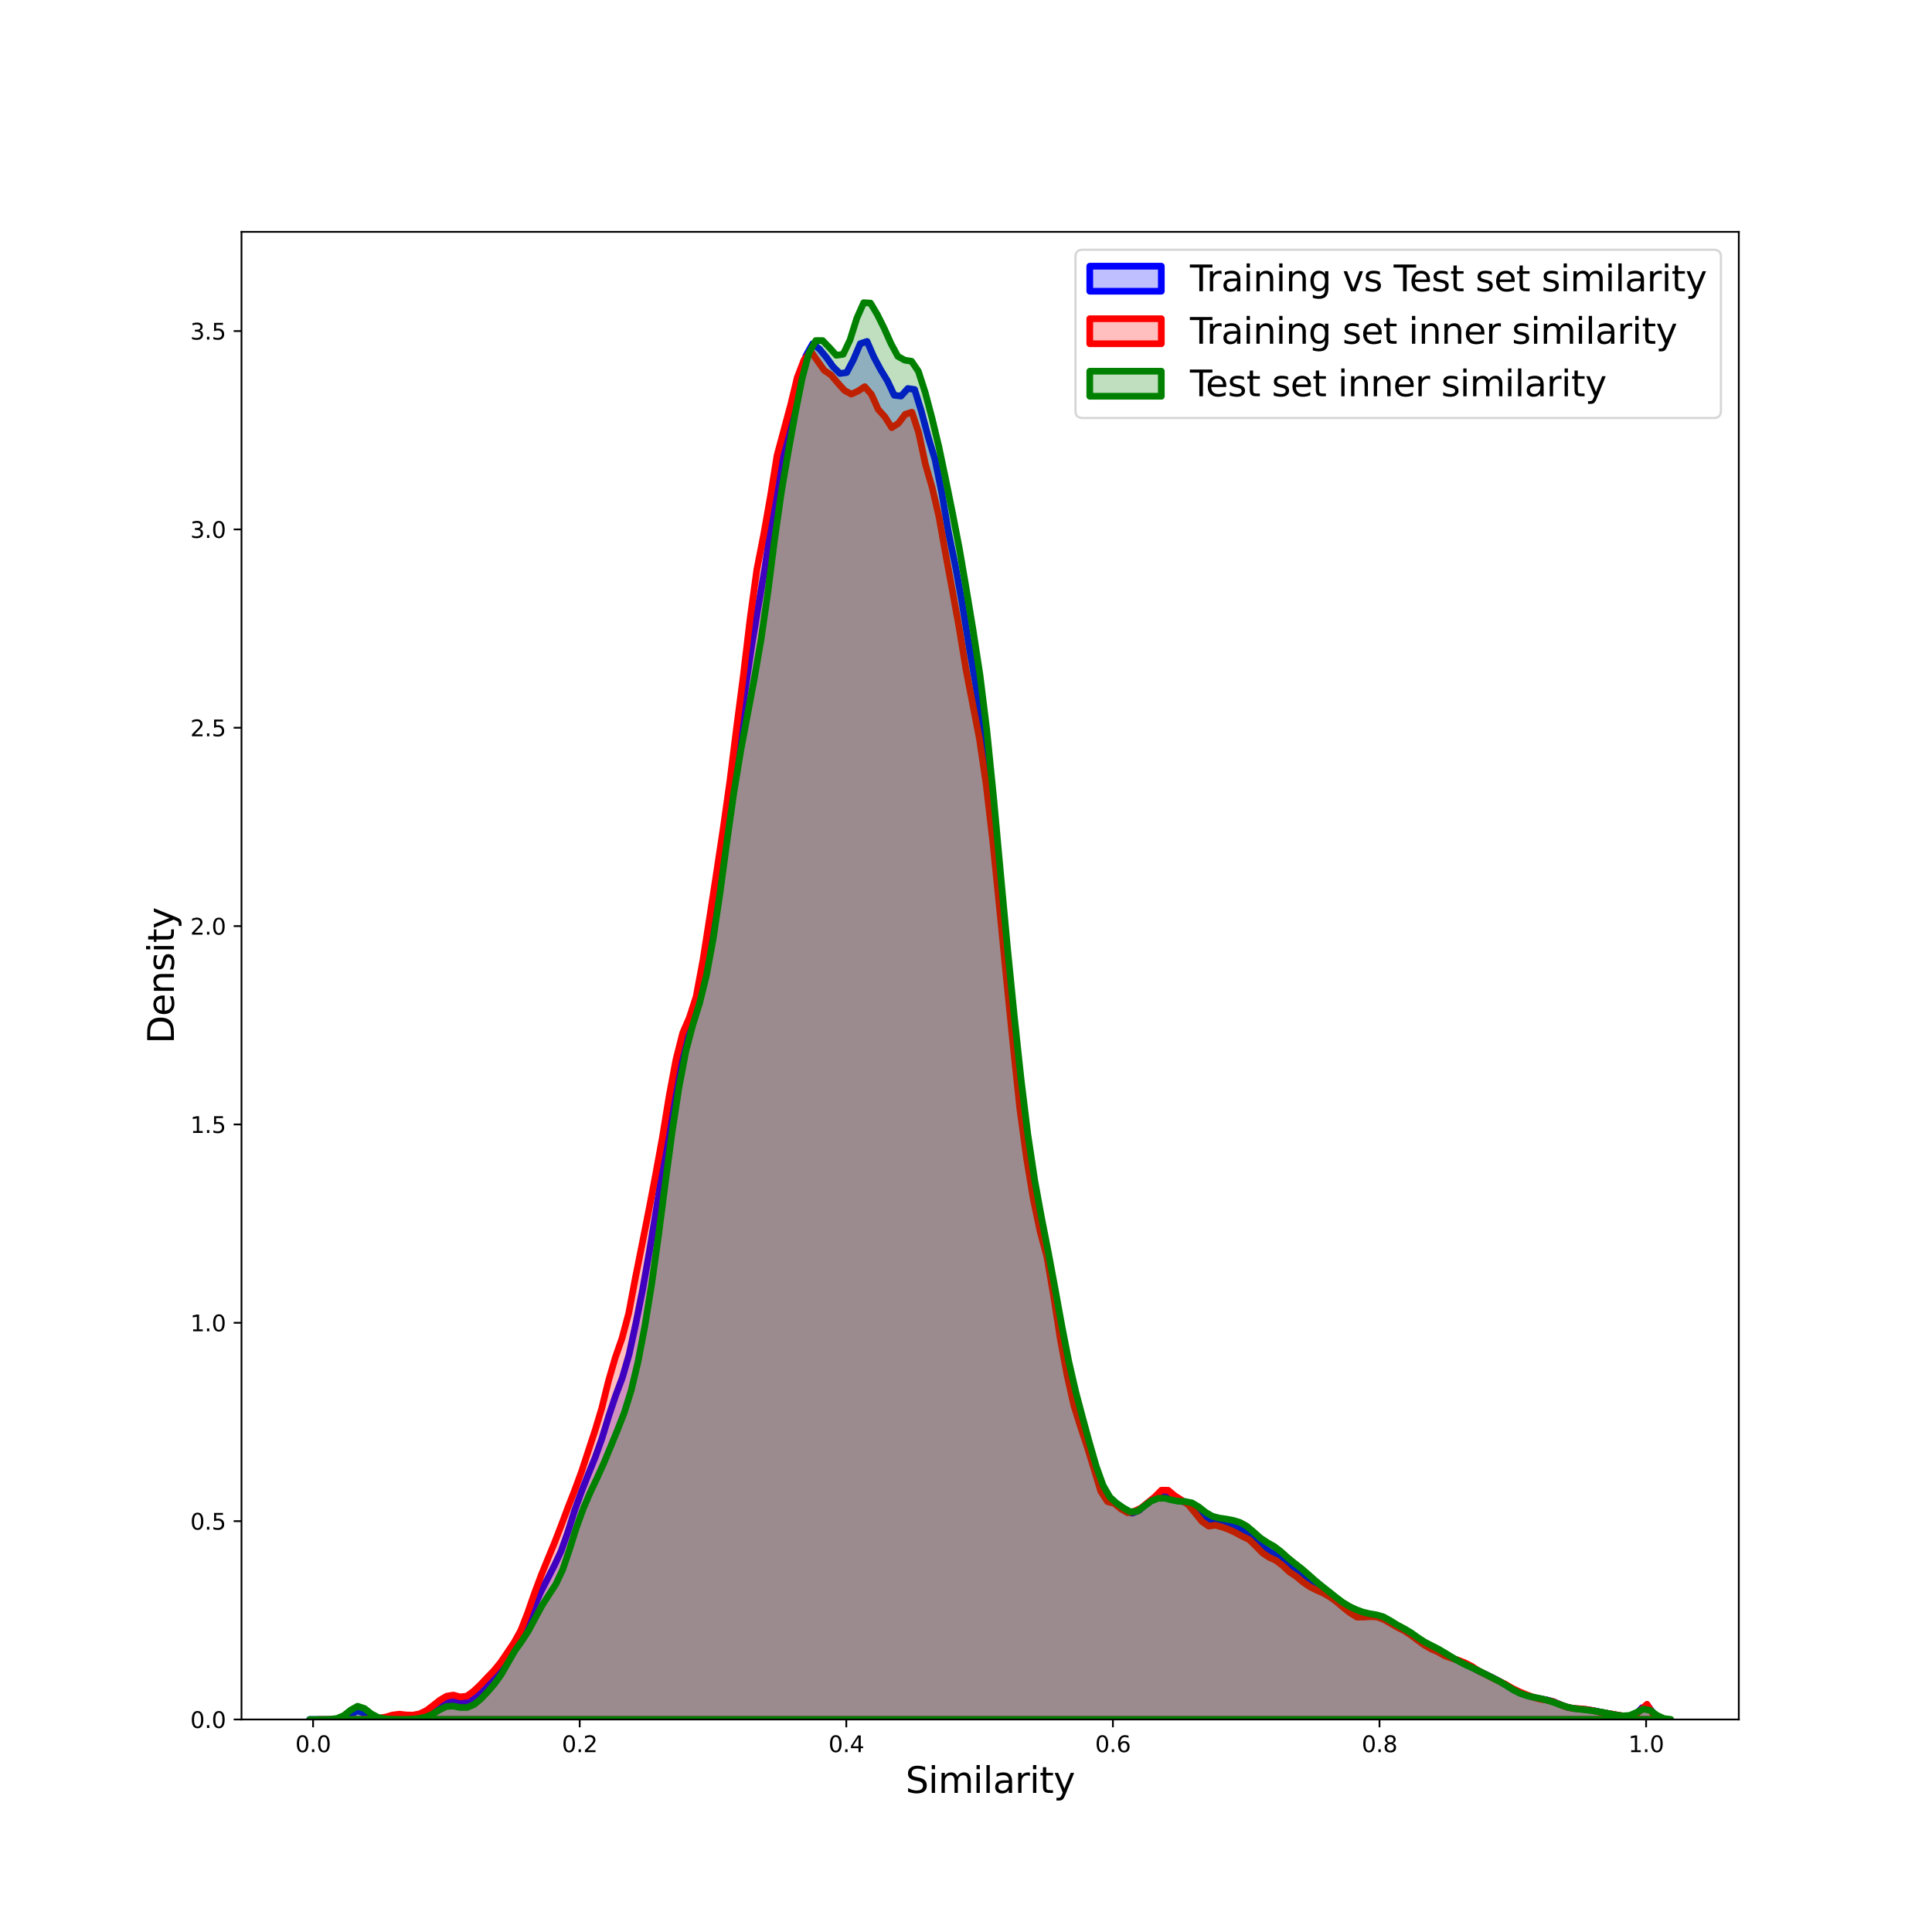 <?xml version="1.0" encoding="utf-8" standalone="no"?>
<!DOCTYPE svg PUBLIC "-//W3C//DTD SVG 1.1//EN"
  "http://www.w3.org/Graphics/SVG/1.1/DTD/svg11.dtd">
<svg xmlns:xlink="http://www.w3.org/1999/xlink" width="864pt" height="864pt" viewBox="0 0 864 864" xmlns="http://www.w3.org/2000/svg" version="1.1">
 <defs>
  <style type="text/css">*{stroke-linejoin: round; stroke-linecap: butt}</style>
 </defs>
 <g id="figure_1">
  <g id="patch_1">
   <path d="M 0 864 
L 864 864 
L 864 0 
L 0 0 
z
" style="fill: #ffffff"/>
  </g>
  <g id="axes_1">
   <g id="patch_2">
    <path d="M 108 768.96 
L 777.6 768.96 
L 777.6 103.68 
L 108 103.68 
z
" style="fill: #ffffff"/>
   </g>
   <g id="PolyCollection_1">
    <defs>
     <path id="m139d73809f" d="M 138.436 -95.04 
L 138.436 -95.04 
L 141.477 -95.04 
L 144.517 -95.04 
L 147.558 -95.04 
L 150.598 -95.04 
L 153.638 -95.04 
L 156.679 -95.04 
L 159.719 -95.04 
L 162.76 -95.04 
L 165.8 -95.04 
L 168.84 -95.04 
L 171.881 -95.04 
L 174.921 -95.04 
L 177.962 -95.04 
L 181.002 -95.04 
L 184.042 -95.04 
L 187.083 -95.04 
L 190.123 -95.04 
L 193.164 -95.04 
L 196.204 -95.04 
L 199.244 -95.04 
L 202.285 -95.04 
L 205.325 -95.04 
L 208.366 -95.04 
L 211.406 -95.04 
L 214.446 -95.04 
L 217.487 -95.04 
L 220.527 -95.04 
L 223.568 -95.04 
L 226.608 -95.04 
L 229.648 -95.04 
L 232.689 -95.04 
L 235.729 -95.04 
L 238.77 -95.04 
L 241.81 -95.04 
L 244.851 -95.04 
L 247.891 -95.04 
L 250.931 -95.04 
L 253.972 -95.04 
L 257.012 -95.04 
L 260.053 -95.04 
L 263.093 -95.04 
L 266.133 -95.04 
L 269.174 -95.04 
L 272.214 -95.04 
L 275.255 -95.04 
L 278.295 -95.04 
L 281.335 -95.04 
L 284.376 -95.04 
L 287.416 -95.04 
L 290.457 -95.04 
L 293.497 -95.04 
L 296.537 -95.04 
L 299.578 -95.04 
L 302.618 -95.04 
L 305.659 -95.04 
L 308.699 -95.04 
L 311.739 -95.04 
L 314.78 -95.04 
L 317.82 -95.04 
L 320.861 -95.04 
L 323.901 -95.04 
L 326.941 -95.04 
L 329.982 -95.04 
L 333.022 -95.04 
L 336.063 -95.04 
L 339.103 -95.04 
L 342.143 -95.04 
L 345.184 -95.04 
L 348.224 -95.04 
L 351.265 -95.04 
L 354.305 -95.04 
L 357.345 -95.04 
L 360.386 -95.04 
L 363.426 -95.04 
L 366.467 -95.04 
L 369.507 -95.04 
L 372.547 -95.04 
L 375.588 -95.04 
L 378.628 -95.04 
L 381.669 -95.04 
L 384.709 -95.04 
L 387.75 -95.04 
L 390.79 -95.04 
L 393.83 -95.04 
L 396.871 -95.04 
L 399.911 -95.04 
L 402.952 -95.04 
L 405.992 -95.04 
L 409.032 -95.04 
L 412.073 -95.04 
L 415.113 -95.04 
L 418.154 -95.04 
L 421.194 -95.04 
L 424.234 -95.04 
L 427.275 -95.04 
L 430.315 -95.04 
L 433.356 -95.04 
L 436.396 -95.04 
L 439.436 -95.04 
L 442.477 -95.04 
L 445.517 -95.04 
L 448.558 -95.04 
L 451.598 -95.04 
L 454.638 -95.04 
L 457.679 -95.04 
L 460.719 -95.04 
L 463.76 -95.04 
L 466.8 -95.04 
L 469.84 -95.04 
L 472.881 -95.04 
L 475.921 -95.04 
L 478.962 -95.04 
L 482.002 -95.04 
L 485.042 -95.04 
L 488.083 -95.04 
L 491.123 -95.04 
L 494.164 -95.04 
L 497.204 -95.04 
L 500.244 -95.04 
L 503.285 -95.04 
L 506.325 -95.04 
L 509.366 -95.04 
L 512.406 -95.04 
L 515.447 -95.04 
L 518.487 -95.04 
L 521.527 -95.04 
L 524.568 -95.04 
L 527.608 -95.04 
L 530.649 -95.04 
L 533.689 -95.04 
L 536.729 -95.04 
L 539.77 -95.04 
L 542.81 -95.04 
L 545.851 -95.04 
L 548.891 -95.04 
L 551.931 -95.04 
L 554.972 -95.04 
L 558.012 -95.04 
L 561.053 -95.04 
L 564.093 -95.04 
L 567.133 -95.04 
L 570.174 -95.04 
L 573.214 -95.04 
L 576.255 -95.04 
L 579.295 -95.04 
L 582.335 -95.04 
L 585.376 -95.04 
L 588.416 -95.04 
L 591.457 -95.04 
L 594.497 -95.04 
L 597.537 -95.04 
L 600.578 -95.04 
L 603.618 -95.04 
L 606.659 -95.04 
L 609.699 -95.04 
L 612.739 -95.04 
L 615.78 -95.04 
L 618.82 -95.04 
L 621.861 -95.04 
L 624.901 -95.04 
L 627.941 -95.04 
L 630.982 -95.04 
L 634.022 -95.04 
L 637.063 -95.04 
L 640.103 -95.04 
L 643.143 -95.04 
L 646.184 -95.04 
L 649.224 -95.04 
L 652.265 -95.04 
L 655.305 -95.04 
L 658.346 -95.04 
L 661.386 -95.04 
L 664.426 -95.04 
L 667.467 -95.04 
L 670.507 -95.04 
L 673.548 -95.04 
L 676.588 -95.04 
L 679.628 -95.04 
L 682.669 -95.04 
L 685.709 -95.04 
L 688.75 -95.04 
L 691.79 -95.04 
L 694.83 -95.04 
L 697.871 -95.04 
L 700.911 -95.04 
L 703.952 -95.04 
L 706.992 -95.04 
L 710.032 -95.04 
L 713.073 -95.04 
L 716.113 -95.04 
L 719.154 -95.04 
L 722.194 -95.04 
L 725.234 -95.04 
L 728.275 -95.04 
L 731.315 -95.04 
L 734.356 -95.04 
L 737.396 -95.04 
L 740.436 -95.04 
L 743.477 -95.04 
L 743.477 -95.107 
L 743.477 -95.107 
L 740.436 -96.348 
L 737.396 -100.502 
L 734.356 -100.31 
L 731.315 -97.018 
L 728.275 -96.389 
L 725.234 -96.653 
L 722.194 -97.167 
L 719.154 -97.708 
L 716.113 -98.28 
L 713.073 -98.922 
L 710.032 -99.413 
L 706.992 -99.721 
L 703.952 -99.906 
L 700.911 -100.492 
L 697.871 -101.641 
L 694.83 -102.969 
L 691.79 -103.783 
L 688.75 -104.314 
L 685.709 -104.951 
L 682.669 -105.802 
L 679.628 -106.942 
L 676.588 -108.416 
L 673.548 -110.397 
L 670.507 -112.143 
L 667.467 -113.744 
L 664.426 -115.233 
L 661.386 -116.639 
L 658.346 -118.275 
L 655.305 -119.717 
L 652.265 -121.296 
L 649.224 -122.616 
L 646.184 -123.852 
L 643.143 -125.51 
L 640.103 -127.119 
L 637.063 -128.644 
L 634.022 -130.675 
L 630.982 -133.003 
L 627.941 -134.991 
L 624.901 -136.517 
L 621.861 -138.48 
L 618.82 -140.592 
L 615.78 -141.51 
L 612.739 -141.524 
L 609.699 -141.472 
L 606.659 -142.189 
L 603.618 -143.999 
L 600.578 -146.182 
L 597.537 -148.675 
L 594.497 -151.186 
L 591.457 -153.35 
L 588.416 -155.267 
L 585.376 -157.402 
L 582.335 -159.756 
L 579.295 -161.806 
L 576.255 -163.695 
L 573.214 -166.578 
L 570.174 -168.814 
L 567.133 -170.49 
L 564.093 -172.542 
L 561.053 -175.582 
L 558.012 -178.426 
L 554.972 -180.053 
L 551.931 -181.166 
L 548.891 -182.232 
L 545.851 -183.371 
L 542.81 -183.788 
L 539.77 -184.257 
L 536.729 -186.852 
L 533.689 -189.961 
L 530.649 -191.944 
L 527.608 -192.817 
L 524.568 -194.149 
L 521.527 -196.138 
L 518.487 -195.468 
L 515.447 -193.364 
L 512.406 -191.147 
L 509.366 -188.485 
L 506.325 -187.286 
L 503.285 -188.466 
L 500.244 -191.022 
L 497.204 -192.714 
L 494.164 -195.277 
L 491.123 -202.874 
L 488.083 -213.193 
L 485.042 -223.299 
L 482.002 -233.58 
L 478.962 -245.077 
L 475.921 -260.634 
L 472.881 -278.066 
L 469.84 -296.556 
L 466.8 -311.006 
L 463.76 -323.906 
L 460.719 -341.414 
L 457.679 -362.952 
L 454.638 -390.982 
L 451.598 -421.013 
L 448.558 -451.794 
L 445.517 -484.241 
L 442.477 -513.923 
L 439.436 -538.627 
L 436.396 -557.592 
L 433.356 -575.028 
L 430.315 -594.009 
L 427.275 -610.862 
L 424.234 -625.631 
L 421.194 -643.464 
L 418.154 -658.427 
L 415.113 -668.528 
L 412.073 -679.971 
L 409.032 -689.808 
L 405.992 -690.264 
L 402.952 -686.877 
L 399.911 -687.236 
L 396.871 -693.656 
L 393.83 -698.671 
L 390.79 -704.344 
L 387.75 -711.32 
L 384.709 -710.299 
L 381.669 -703.157 
L 378.628 -697.394 
L 375.588 -696.978 
L 372.547 -700.012 
L 369.507 -704.278 
L 366.467 -707.936 
L 363.426 -710.275 
L 360.386 -704.808 
L 357.345 -693.441 
L 354.305 -679.971 
L 351.265 -665.081 
L 348.224 -651.267 
L 345.184 -631.487 
L 342.143 -610.466 
L 339.103 -592.857 
L 336.063 -574.543 
L 333.022 -553.894 
L 329.982 -533.117 
L 326.941 -510.667 
L 323.901 -487.737 
L 320.861 -465.378 
L 317.82 -445.734 
L 314.78 -428.845 
L 311.739 -415.161 
L 308.699 -406.12 
L 305.659 -395.054 
L 302.618 -380.564 
L 299.578 -363.519 
L 296.537 -342.968 
L 293.497 -323.046 
L 290.457 -304.596 
L 287.416 -287.402 
L 284.376 -272.292 
L 281.335 -258.321 
L 278.295 -247.831 
L 275.255 -239.742 
L 272.214 -230.643 
L 269.174 -220.684 
L 266.133 -212.172 
L 263.093 -204.701 
L 260.053 -197.001 
L 257.012 -188.629 
L 253.972 -178.933 
L 250.931 -170.371 
L 247.891 -163.858 
L 244.851 -157.915 
L 241.81 -152.042 
L 238.77 -145.21 
L 235.729 -137.629 
L 232.689 -131.857 
L 229.648 -127.081 
L 226.608 -121.615 
L 223.568 -116.574 
L 220.527 -112.993 
L 217.487 -109.969 
L 214.446 -106.76 
L 211.406 -104.213 
L 208.366 -102.626 
L 205.325 -102.717 
L 202.285 -103.74 
L 199.244 -103.377 
L 196.204 -101.24 
L 193.164 -98.891 
L 190.123 -97.245 
L 187.083 -96.382 
L 184.042 -96.066 
L 181.002 -96.119 
L 177.962 -96.258 
L 174.921 -95.994 
L 171.881 -95.609 
L 168.84 -95.583 
L 165.8 -96.215 
L 162.76 -97.982 
L 159.719 -98.901 
L 156.679 -97.078 
L 153.638 -95.5 
L 150.598 -95.107 
L 147.558 -95.049 
L 144.517 -95.042 
L 141.477 -95.04 
L 138.436 -95.04 
z
" style="stroke: #0000ff; stroke-width: 3"/>
    </defs>
    <g clip-path="url(#pdd73a0f7a0)">
     <use xlink:href="#m139d73809f" x="0" y="864" style="fill: #0000ff; fill-opacity: 0.25; stroke: #0000ff; stroke-width: 3"/>
    </g>
   </g>
   <g id="PolyCollection_2">
    <defs>
     <path id="mad4d69ac17" d="M 142.432 -95.04 
L 142.432 -95.04 
L 145.448 -95.04 
L 148.464 -95.04 
L 151.48 -95.04 
L 154.496 -95.04 
L 157.511 -95.04 
L 160.527 -95.04 
L 163.543 -95.04 
L 166.559 -95.04 
L 169.575 -95.04 
L 172.591 -95.04 
L 175.606 -95.04 
L 178.622 -95.04 
L 181.638 -95.04 
L 184.654 -95.04 
L 187.67 -95.04 
L 190.686 -95.04 
L 193.701 -95.04 
L 196.717 -95.04 
L 199.733 -95.04 
L 202.749 -95.04 
L 205.765 -95.04 
L 208.781 -95.04 
L 211.796 -95.04 
L 214.812 -95.04 
L 217.828 -95.04 
L 220.844 -95.04 
L 223.86 -95.04 
L 226.876 -95.04 
L 229.891 -95.04 
L 232.907 -95.04 
L 235.923 -95.04 
L 238.939 -95.04 
L 241.955 -95.04 
L 244.971 -95.04 
L 247.987 -95.04 
L 251.002 -95.04 
L 254.018 -95.04 
L 257.034 -95.04 
L 260.05 -95.04 
L 263.066 -95.04 
L 266.082 -95.04 
L 269.097 -95.04 
L 272.113 -95.04 
L 275.129 -95.04 
L 278.145 -95.04 
L 281.161 -95.04 
L 284.177 -95.04 
L 287.192 -95.04 
L 290.208 -95.04 
L 293.224 -95.04 
L 296.24 -95.04 
L 299.256 -95.04 
L 302.272 -95.04 
L 305.287 -95.04 
L 308.303 -95.04 
L 311.319 -95.04 
L 314.335 -95.04 
L 317.351 -95.04 
L 320.367 -95.04 
L 323.382 -95.04 
L 326.398 -95.04 
L 329.414 -95.04 
L 332.43 -95.04 
L 335.446 -95.04 
L 338.462 -95.04 
L 341.478 -95.04 
L 344.493 -95.04 
L 347.509 -95.04 
L 350.525 -95.04 
L 353.541 -95.04 
L 356.557 -95.04 
L 359.573 -95.04 
L 362.588 -95.04 
L 365.604 -95.04 
L 368.62 -95.04 
L 371.636 -95.04 
L 374.652 -95.04 
L 377.668 -95.04 
L 380.683 -95.04 
L 383.699 -95.04 
L 386.715 -95.04 
L 389.731 -95.04 
L 392.747 -95.04 
L 395.763 -95.04 
L 398.778 -95.04 
L 401.794 -95.04 
L 404.81 -95.04 
L 407.826 -95.04 
L 410.842 -95.04 
L 413.858 -95.04 
L 416.873 -95.04 
L 419.889 -95.04 
L 422.905 -95.04 
L 425.921 -95.04 
L 428.937 -95.04 
L 431.953 -95.04 
L 434.968 -95.04 
L 437.984 -95.04 
L 441 -95.04 
L 444.016 -95.04 
L 447.032 -95.04 
L 450.048 -95.04 
L 453.064 -95.04 
L 456.079 -95.04 
L 459.095 -95.04 
L 462.111 -95.04 
L 465.127 -95.04 
L 468.143 -95.04 
L 471.159 -95.04 
L 474.174 -95.04 
L 477.19 -95.04 
L 480.206 -95.04 
L 483.222 -95.04 
L 486.238 -95.04 
L 489.254 -95.04 
L 492.269 -95.04 
L 495.285 -95.04 
L 498.301 -95.04 
L 501.317 -95.04 
L 504.333 -95.04 
L 507.349 -95.04 
L 510.364 -95.04 
L 513.38 -95.04 
L 516.396 -95.04 
L 519.412 -95.04 
L 522.428 -95.04 
L 525.444 -95.04 
L 528.459 -95.04 
L 531.475 -95.04 
L 534.491 -95.04 
L 537.507 -95.04 
L 540.523 -95.04 
L 543.539 -95.04 
L 546.555 -95.04 
L 549.57 -95.04 
L 552.586 -95.04 
L 555.602 -95.04 
L 558.618 -95.04 
L 561.634 -95.04 
L 564.65 -95.04 
L 567.665 -95.04 
L 570.681 -95.04 
L 573.697 -95.04 
L 576.713 -95.04 
L 579.729 -95.04 
L 582.745 -95.04 
L 585.76 -95.04 
L 588.776 -95.04 
L 591.792 -95.04 
L 594.808 -95.04 
L 597.824 -95.04 
L 600.84 -95.04 
L 603.855 -95.04 
L 606.871 -95.04 
L 609.887 -95.04 
L 612.903 -95.04 
L 615.919 -95.04 
L 618.935 -95.04 
L 621.95 -95.04 
L 624.966 -95.04 
L 627.982 -95.04 
L 630.998 -95.04 
L 634.014 -95.04 
L 637.03 -95.04 
L 640.046 -95.04 
L 643.061 -95.04 
L 646.077 -95.04 
L 649.093 -95.04 
L 652.109 -95.04 
L 655.125 -95.04 
L 658.141 -95.04 
L 661.156 -95.04 
L 664.172 -95.04 
L 667.188 -95.04 
L 670.204 -95.04 
L 673.22 -95.04 
L 676.236 -95.04 
L 679.251 -95.04 
L 682.267 -95.04 
L 685.283 -95.04 
L 688.299 -95.04 
L 691.315 -95.04 
L 694.331 -95.04 
L 697.346 -95.04 
L 700.362 -95.04 
L 703.378 -95.04 
L 706.394 -95.04 
L 709.41 -95.04 
L 712.426 -95.04 
L 715.441 -95.04 
L 718.457 -95.04 
L 721.473 -95.04 
L 724.489 -95.04 
L 727.505 -95.04 
L 730.521 -95.04 
L 733.537 -95.04 
L 736.552 -95.04 
L 739.568 -95.04 
L 742.584 -95.04 
L 742.584 -95.114 
L 742.584 -95.114 
L 739.568 -96.929 
L 736.552 -101.836 
L 733.537 -99.101 
L 730.521 -96.446 
L 727.505 -96.406 
L 724.489 -96.829 
L 721.473 -97.371 
L 718.457 -97.844 
L 715.441 -98.312 
L 712.426 -99.028 
L 709.41 -99.551 
L 706.394 -99.847 
L 703.378 -100.021 
L 700.362 -100.68 
L 697.346 -101.828 
L 694.331 -103.102 
L 691.315 -103.729 
L 688.299 -104.198 
L 685.283 -105.157 
L 682.267 -106.279 
L 679.251 -107.55 
L 676.236 -109.016 
L 673.22 -110.802 
L 670.204 -112.255 
L 667.188 -113.72 
L 664.172 -115.274 
L 661.156 -116.823 
L 658.141 -118.842 
L 655.125 -120.387 
L 652.109 -121.557 
L 649.093 -122.468 
L 646.077 -123.495 
L 643.061 -125.254 
L 640.046 -126.563 
L 637.03 -128.27 
L 634.014 -130.479 
L 630.998 -132.768 
L 627.982 -134.733 
L 624.966 -136.23 
L 621.95 -137.98 
L 618.935 -139.698 
L 615.919 -140.861 
L 612.903 -141.025 
L 609.887 -140.826 
L 606.871 -140.804 
L 603.855 -142.669 
L 600.84 -145.031 
L 597.824 -147.594 
L 594.808 -149.817 
L 591.792 -151.542 
L 588.776 -152.868 
L 585.76 -154.376 
L 582.745 -156.455 
L 579.729 -158.988 
L 576.713 -160.975 
L 573.697 -163.79 
L 570.681 -166.117 
L 567.665 -167.482 
L 564.65 -169.49 
L 561.634 -172.552 
L 558.618 -175.492 
L 555.602 -176.917 
L 552.586 -178.582 
L 549.57 -179.999 
L 546.555 -181.086 
L 543.539 -181.906 
L 540.523 -181.503 
L 537.507 -183.622 
L 534.491 -187.355 
L 531.475 -191.026 
L 528.459 -193.122 
L 525.444 -195.012 
L 522.428 -197.545 
L 519.412 -197.58 
L 516.396 -194.545 
L 513.38 -192.087 
L 510.364 -189.646 
L 507.349 -188.186 
L 504.333 -187.482 
L 501.317 -189.176 
L 498.301 -191.687 
L 495.285 -192.454 
L 492.269 -197.1 
L 489.254 -207.016 
L 486.238 -216.845 
L 483.222 -225.939 
L 480.206 -235.528 
L 477.19 -249.033 
L 474.174 -265.154 
L 471.159 -284.542 
L 468.143 -302.054 
L 465.127 -313.302 
L 462.111 -327.694 
L 459.095 -345.898 
L 456.079 -368.117 
L 453.064 -396.562 
L 450.048 -426.643 
L 447.032 -457.471 
L 444.016 -487.249 
L 441 -513.27 
L 437.984 -533.726 
L 434.968 -549.227 
L 431.953 -564.801 
L 428.937 -583.249 
L 425.921 -599.859 
L 422.905 -616.18 
L 419.889 -632.959 
L 416.873 -645.985 
L 413.858 -656.342 
L 410.842 -670.435 
L 407.826 -679.647 
L 404.81 -678.732 
L 401.794 -674.715 
L 398.778 -672.75 
L 395.763 -677.567 
L 392.747 -680.904 
L 389.731 -687.585 
L 386.715 -691.089 
L 383.699 -689.098 
L 380.683 -687.754 
L 377.668 -689.399 
L 374.652 -692.751 
L 371.636 -696.336 
L 368.62 -698.34 
L 365.604 -702.609 
L 362.588 -706.882 
L 359.573 -703.099 
L 356.557 -695.243 
L 353.541 -682.802 
L 350.525 -671.588 
L 347.509 -660.383 
L 344.493 -641.744 
L 341.478 -624.686 
L 338.462 -609.267 
L 335.446 -587.252 
L 332.43 -561.9 
L 329.414 -538.671 
L 326.398 -514.581 
L 323.382 -493.226 
L 320.367 -473.271 
L 317.351 -453.634 
L 314.335 -434.417 
L 311.319 -418.324 
L 308.303 -408.974 
L 305.287 -402.005 
L 302.272 -390.037 
L 299.256 -373.885 
L 296.24 -355.401 
L 293.224 -338.866 
L 290.208 -323.034 
L 287.192 -307.759 
L 284.177 -292.653 
L 281.161 -276.693 
L 278.145 -265.439 
L 275.129 -256.798 
L 272.113 -246.393 
L 269.097 -234.194 
L 266.082 -224.195 
L 263.066 -215.022 
L 260.05 -205.828 
L 257.034 -197.645 
L 254.018 -189.915 
L 251.002 -181.876 
L 247.987 -174.089 
L 244.971 -166.772 
L 241.955 -159.366 
L 238.939 -151.272 
L 235.923 -142.588 
L 232.907 -134.891 
L 229.891 -129.436 
L 226.876 -124.968 
L 223.86 -120.519 
L 220.844 -116.849 
L 217.828 -113.739 
L 214.812 -110.539 
L 211.796 -107.689 
L 208.781 -105.47 
L 205.765 -105.144 
L 202.749 -105.953 
L 199.733 -105.461 
L 196.717 -103.674 
L 193.701 -101.286 
L 190.686 -99.011 
L 187.67 -97.574 
L 184.654 -96.991 
L 181.638 -97.065 
L 178.622 -97.412 
L 175.606 -97.045 
L 172.591 -96.142 
L 169.575 -95.673 
L 166.559 -95.347 
L 163.543 -95.189 
L 160.527 -95.124 
L 157.511 -95.07 
L 154.496 -95.046 
L 151.48 -95.041 
L 148.464 -95.04 
L 145.448 -95.04 
L 142.432 -95.04 
z
" style="stroke: #ff0000; stroke-width: 3"/>
    </defs>
    <g clip-path="url(#pdd73a0f7a0)">
     <use xlink:href="#mad4d69ac17" x="0" y="864" style="fill: #ff0000; fill-opacity: 0.25; stroke: #ff0000; stroke-width: 3"/>
    </g>
   </g>
   <g id="PolyCollection_3">
    <defs>
     <path id="ma97cc2bc7e" d="M 138.499 -95.04 
L 138.499 -95.04 
L 141.558 -95.04 
L 144.616 -95.04 
L 147.675 -95.04 
L 150.734 -95.04 
L 153.792 -95.04 
L 156.851 -95.04 
L 159.91 -95.04 
L 162.968 -95.04 
L 166.027 -95.04 
L 169.085 -95.04 
L 172.144 -95.04 
L 175.203 -95.04 
L 178.261 -95.04 
L 181.32 -95.04 
L 184.378 -95.04 
L 187.437 -95.04 
L 190.496 -95.04 
L 193.554 -95.04 
L 196.613 -95.04 
L 199.672 -95.04 
L 202.73 -95.04 
L 205.789 -95.04 
L 208.847 -95.04 
L 211.906 -95.04 
L 214.965 -95.04 
L 218.023 -95.04 
L 221.082 -95.04 
L 224.14 -95.04 
L 227.199 -95.04 
L 230.258 -95.04 
L 233.316 -95.04 
L 236.375 -95.04 
L 239.434 -95.04 
L 242.492 -95.04 
L 245.551 -95.04 
L 248.609 -95.04 
L 251.668 -95.04 
L 254.727 -95.04 
L 257.785 -95.04 
L 260.844 -95.04 
L 263.902 -95.04 
L 266.961 -95.04 
L 270.02 -95.04 
L 273.078 -95.04 
L 276.137 -95.04 
L 279.196 -95.04 
L 282.254 -95.04 
L 285.313 -95.04 
L 288.371 -95.04 
L 291.43 -95.04 
L 294.489 -95.04 
L 297.547 -95.04 
L 300.606 -95.04 
L 303.664 -95.04 
L 306.723 -95.04 
L 309.782 -95.04 
L 312.84 -95.04 
L 315.899 -95.04 
L 318.958 -95.04 
L 322.016 -95.04 
L 325.075 -95.04 
L 328.133 -95.04 
L 331.192 -95.04 
L 334.251 -95.04 
L 337.309 -95.04 
L 340.368 -95.04 
L 343.426 -95.04 
L 346.485 -95.04 
L 349.544 -95.04 
L 352.602 -95.04 
L 355.661 -95.04 
L 358.72 -95.04 
L 361.778 -95.04 
L 364.837 -95.04 
L 367.895 -95.04 
L 370.954 -95.04 
L 374.013 -95.04 
L 377.071 -95.04 
L 380.13 -95.04 
L 383.188 -95.04 
L 386.247 -95.04 
L 389.306 -95.04 
L 392.364 -95.04 
L 395.423 -95.04 
L 398.482 -95.04 
L 401.54 -95.04 
L 404.599 -95.04 
L 407.657 -95.04 
L 410.716 -95.04 
L 413.775 -95.04 
L 416.833 -95.04 
L 419.892 -95.04 
L 422.95 -95.04 
L 426.009 -95.04 
L 429.068 -95.04 
L 432.126 -95.04 
L 435.185 -95.04 
L 438.244 -95.04 
L 441.302 -95.04 
L 444.361 -95.04 
L 447.419 -95.04 
L 450.478 -95.04 
L 453.537 -95.04 
L 456.595 -95.04 
L 459.654 -95.04 
L 462.712 -95.04 
L 465.771 -95.04 
L 468.83 -95.04 
L 471.888 -95.04 
L 474.947 -95.04 
L 478.006 -95.04 
L 481.064 -95.04 
L 484.123 -95.04 
L 487.181 -95.04 
L 490.24 -95.04 
L 493.299 -95.04 
L 496.357 -95.04 
L 499.416 -95.04 
L 502.474 -95.04 
L 505.533 -95.04 
L 508.592 -95.04 
L 511.65 -95.04 
L 514.709 -95.04 
L 517.768 -95.04 
L 520.826 -95.04 
L 523.885 -95.04 
L 526.943 -95.04 
L 530.002 -95.04 
L 533.061 -95.04 
L 536.119 -95.04 
L 539.178 -95.04 
L 542.236 -95.04 
L 545.295 -95.04 
L 548.354 -95.04 
L 551.412 -95.04 
L 554.471 -95.04 
L 557.529 -95.04 
L 560.588 -95.04 
L 563.647 -95.04 
L 566.705 -95.04 
L 569.764 -95.04 
L 572.823 -95.04 
L 575.881 -95.04 
L 578.94 -95.04 
L 581.998 -95.04 
L 585.057 -95.04 
L 588.116 -95.04 
L 591.174 -95.04 
L 594.233 -95.04 
L 597.291 -95.04 
L 600.35 -95.04 
L 603.409 -95.04 
L 606.467 -95.04 
L 609.526 -95.04 
L 612.585 -95.04 
L 615.643 -95.04 
L 618.702 -95.04 
L 621.76 -95.04 
L 624.819 -95.04 
L 627.878 -95.04 
L 630.936 -95.04 
L 633.995 -95.04 
L 637.053 -95.04 
L 640.112 -95.04 
L 643.171 -95.04 
L 646.229 -95.04 
L 649.288 -95.04 
L 652.347 -95.04 
L 655.405 -95.04 
L 658.464 -95.04 
L 661.522 -95.04 
L 664.581 -95.04 
L 667.64 -95.04 
L 670.698 -95.04 
L 673.757 -95.04 
L 676.815 -95.04 
L 679.874 -95.04 
L 682.933 -95.04 
L 685.991 -95.04 
L 689.05 -95.04 
L 692.109 -95.04 
L 695.167 -95.04 
L 698.226 -95.04 
L 701.284 -95.04 
L 704.343 -95.04 
L 707.402 -95.04 
L 710.46 -95.04 
L 713.519 -95.04 
L 716.577 -95.04 
L 719.636 -95.04 
L 722.695 -95.04 
L 725.753 -95.04 
L 728.812 -95.04 
L 731.871 -95.04 
L 734.929 -95.04 
L 737.988 -95.04 
L 741.046 -95.04 
L 744.105 -95.04 
L 747.164 -95.04 
L 747.164 -95.089 
L 747.164 -95.089 
L 744.105 -95.464 
L 741.046 -96.884 
L 737.988 -99.105 
L 734.929 -99.717 
L 731.871 -98.187 
L 728.812 -96.868 
L 725.753 -96.651 
L 722.695 -97.04 
L 719.636 -97.646 
L 716.577 -98.241 
L 713.519 -98.748 
L 710.46 -99.179 
L 707.402 -99.522 
L 704.343 -99.875 
L 701.284 -100.494 
L 698.226 -101.466 
L 695.167 -102.583 
L 692.109 -103.596 
L 689.05 -104.364 
L 685.991 -104.963 
L 682.933 -105.651 
L 679.874 -106.688 
L 676.815 -108.244 
L 673.757 -110.161 
L 670.698 -111.979 
L 667.64 -113.563 
L 664.581 -115.108 
L 661.522 -116.676 
L 658.464 -118.137 
L 655.405 -119.502 
L 652.347 -121.082 
L 649.288 -122.908 
L 646.229 -124.789 
L 643.171 -126.575 
L 640.112 -128.142 
L 637.053 -129.719 
L 633.995 -131.728 
L 630.936 -133.911 
L 627.878 -135.707 
L 624.819 -137.329 
L 621.76 -139.226 
L 618.702 -140.932 
L 615.643 -141.83 
L 612.585 -142.332 
L 609.526 -143.061 
L 606.467 -144.186 
L 603.409 -145.631 
L 600.35 -147.497 
L 597.291 -149.822 
L 594.233 -152.269 
L 591.174 -154.665 
L 588.116 -157.188 
L 585.057 -159.909 
L 581.998 -162.535 
L 578.94 -164.889 
L 575.881 -167.375 
L 572.823 -170.132 
L 569.764 -172.45 
L 566.705 -174.183 
L 563.647 -176.21 
L 560.588 -178.938 
L 557.529 -181.513 
L 554.471 -183.183 
L 551.412 -184.105 
L 548.354 -184.68 
L 545.295 -185.116 
L 542.236 -185.905 
L 539.178 -187.675 
L 536.119 -190.086 
L 533.061 -191.904 
L 530.002 -192.526 
L 526.943 -192.633 
L 523.885 -193.225 
L 520.826 -194.008 
L 517.768 -193.921 
L 514.709 -192.672 
L 511.65 -190.39 
L 508.592 -188.161 
L 505.533 -187.9 
L 502.474 -189.611 
L 499.416 -191.721 
L 496.357 -194.467 
L 493.299 -199.766 
L 490.24 -208.302 
L 487.181 -218.9 
L 484.123 -230.125 
L 481.064 -241.677 
L 478.006 -254.961 
L 474.947 -270.646 
L 471.888 -287.456 
L 468.83 -303.905 
L 465.771 -319.503 
L 462.712 -336.281 
L 459.654 -356.68 
L 456.595 -381.609 
L 453.537 -410.125 
L 450.478 -440.882 
L 447.419 -473.801 
L 444.361 -507.16 
L 441.302 -537.501 
L 438.244 -562.209 
L 435.185 -582.081 
L 432.126 -600.641 
L 429.068 -618.472 
L 426.009 -634.36 
L 422.95 -649.498 
L 419.892 -664.101 
L 416.833 -676.866 
L 413.775 -688.411 
L 410.716 -697.929 
L 407.657 -702.447 
L 404.599 -702.934 
L 401.54 -704.634 
L 398.482 -710.3 
L 395.423 -717.157 
L 392.364 -723.289 
L 389.306 -728.44 
L 386.247 -728.64 
L 383.188 -721.722 
L 380.13 -711.995 
L 377.071 -705.563 
L 374.013 -705.109 
L 370.954 -708.51 
L 367.895 -711.695 
L 364.837 -711.713 
L 361.778 -706.258 
L 358.72 -694.74 
L 355.661 -679.279 
L 352.602 -662.425 
L 349.544 -644.646 
L 346.485 -623.264 
L 343.426 -599.362 
L 340.368 -578.106 
L 337.309 -560.402 
L 334.251 -544.21 
L 331.192 -527.853 
L 328.133 -509.224 
L 325.075 -487.553 
L 322.016 -464.823 
L 318.958 -444.23 
L 315.899 -427.689 
L 312.84 -415.305 
L 309.782 -405.501 
L 306.723 -393.914 
L 303.664 -377.842 
L 300.606 -357.993 
L 297.547 -335.117 
L 294.489 -311.415 
L 291.43 -289.782 
L 288.371 -270.896 
L 285.313 -254.917 
L 282.254 -242.136 
L 279.196 -232.319 
L 276.137 -224.484 
L 273.078 -217.044 
L 270.02 -209.664 
L 266.961 -202.931 
L 263.902 -196.468 
L 260.844 -189.331 
L 257.785 -180.872 
L 254.727 -171.17 
L 251.668 -162.123 
L 248.609 -155.621 
L 245.551 -150.916 
L 242.492 -146.17 
L 239.434 -140.539 
L 236.375 -134.752 
L 233.316 -130.06 
L 230.258 -125.738 
L 227.199 -120.471 
L 224.14 -115.131 
L 221.082 -110.879 
L 218.023 -107.372 
L 214.965 -104.145 
L 211.906 -101.66 
L 208.847 -100.4 
L 205.789 -100.405 
L 202.73 -101.026 
L 199.672 -100.878 
L 196.613 -99.386 
L 193.554 -97.488 
L 190.496 -96.151 
L 187.437 -95.489 
L 184.378 -95.219 
L 181.32 -95.123 
L 178.261 -95.114 
L 175.203 -95.169 
L 172.144 -95.351 
L 169.085 -95.967 
L 166.027 -97.588 
L 162.968 -99.978 
L 159.91 -100.966 
L 156.851 -99.255 
L 153.792 -96.821 
L 150.734 -95.507 
L 147.675 -95.123 
L 144.616 -95.051 
L 141.558 -95.041 
L 138.499 -95.04 
z
" style="stroke: #008000; stroke-width: 3"/>
    </defs>
    <g clip-path="url(#pdd73a0f7a0)">
     <use xlink:href="#ma97cc2bc7e" x="0" y="864" style="fill: #008000; fill-opacity: 0.25; stroke: #008000; stroke-width: 3"/>
    </g>
   </g>
   <g id="matplotlib.axis_1">
    <g id="xtick_1">
     <g id="line2d_1">
      <defs>
       <path id="mf5740174cc" d="M 0 0 
L 0 3.5 
" style="stroke: #000000; stroke-width: 0.8"/>
      </defs>
      <g>
       <use xlink:href="#mf5740174cc" x="140.013" y="768.96" style="stroke: #000000; stroke-width: 0.8"/>
      </g>
     </g>
     <g id="text_1">
      <!-- 0.0 -->
      <g transform="translate(132.061 783.558)scale(0.1 -0.1)">
       <defs>
        <path id="DejaVuSans-30" d="M 2034 4250 
Q 1547 4250 1301 3770 
Q 1056 3291 1056 2328 
Q 1056 1369 1301 889 
Q 1547 409 2034 409 
Q 2525 409 2770 889 
Q 3016 1369 3016 2328 
Q 3016 3291 2770 3770 
Q 2525 4250 2034 4250 
z
M 2034 4750 
Q 2819 4750 3233 4129 
Q 3647 3509 3647 2328 
Q 3647 1150 3233 529 
Q 2819 -91 2034 -91 
Q 1250 -91 836 529 
Q 422 1150 422 2328 
Q 422 3509 836 4129 
Q 1250 4750 2034 4750 
z
" transform="scale(0.016)"/>
        <path id="DejaVuSans-2e" d="M 684 794 
L 1344 794 
L 1344 0 
L 684 0 
L 684 794 
z
" transform="scale(0.016)"/>
       </defs>
       <use xlink:href="#DejaVuSans-30"/>
       <use xlink:href="#DejaVuSans-2e" x="63.623"/>
       <use xlink:href="#DejaVuSans-30" x="95.41"/>
      </g>
     </g>
    </g>
    <g id="xtick_2">
     <g id="line2d_2">
      <g>
       <use xlink:href="#mf5740174cc" x="259.24" y="768.96" style="stroke: #000000; stroke-width: 0.8"/>
      </g>
     </g>
     <g id="text_2">
      <!-- 0.2 -->
      <g transform="translate(251.289 783.558)scale(0.1 -0.1)">
       <defs>
        <path id="DejaVuSans-32" d="M 1228 531 
L 3431 531 
L 3431 0 
L 469 0 
L 469 531 
Q 828 903 1448 1529 
Q 2069 2156 2228 2338 
Q 2531 2678 2651 2914 
Q 2772 3150 2772 3378 
Q 2772 3750 2511 3984 
Q 2250 4219 1831 4219 
Q 1534 4219 1204 4116 
Q 875 4013 500 3803 
L 500 4441 
Q 881 4594 1212 4672 
Q 1544 4750 1819 4750 
Q 2544 4750 2975 4387 
Q 3406 4025 3406 3419 
Q 3406 3131 3298 2873 
Q 3191 2616 2906 2266 
Q 2828 2175 2409 1742 
Q 1991 1309 1228 531 
z
" transform="scale(0.016)"/>
       </defs>
       <use xlink:href="#DejaVuSans-30"/>
       <use xlink:href="#DejaVuSans-2e" x="63.623"/>
       <use xlink:href="#DejaVuSans-32" x="95.41"/>
      </g>
     </g>
    </g>
    <g id="xtick_3">
     <g id="line2d_3">
      <g>
       <use xlink:href="#mf5740174cc" x="378.468" y="768.96" style="stroke: #000000; stroke-width: 0.8"/>
      </g>
     </g>
     <g id="text_3">
      <!-- 0.4 -->
      <g transform="translate(370.516 783.558)scale(0.1 -0.1)">
       <defs>
        <path id="DejaVuSans-34" d="M 2419 4116 
L 825 1625 
L 2419 1625 
L 2419 4116 
z
M 2253 4666 
L 3047 4666 
L 3047 1625 
L 3713 1625 
L 3713 1100 
L 3047 1100 
L 3047 0 
L 2419 0 
L 2419 1100 
L 313 1100 
L 313 1709 
L 2253 4666 
z
" transform="scale(0.016)"/>
       </defs>
       <use xlink:href="#DejaVuSans-30"/>
       <use xlink:href="#DejaVuSans-2e" x="63.623"/>
       <use xlink:href="#DejaVuSans-34" x="95.41"/>
      </g>
     </g>
    </g>
    <g id="xtick_4">
     <g id="line2d_4">
      <g>
       <use xlink:href="#mf5740174cc" x="497.695" y="768.96" style="stroke: #000000; stroke-width: 0.8"/>
      </g>
     </g>
     <g id="text_4">
      <!-- 0.6 -->
      <g transform="translate(489.743 783.558)scale(0.1 -0.1)">
       <defs>
        <path id="DejaVuSans-36" d="M 2113 2584 
Q 1688 2584 1439 2293 
Q 1191 2003 1191 1497 
Q 1191 994 1439 701 
Q 1688 409 2113 409 
Q 2538 409 2786 701 
Q 3034 994 3034 1497 
Q 3034 2003 2786 2293 
Q 2538 2584 2113 2584 
z
M 3366 4563 
L 3366 3988 
Q 3128 4100 2886 4159 
Q 2644 4219 2406 4219 
Q 1781 4219 1451 3797 
Q 1122 3375 1075 2522 
Q 1259 2794 1537 2939 
Q 1816 3084 2150 3084 
Q 2853 3084 3261 2657 
Q 3669 2231 3669 1497 
Q 3669 778 3244 343 
Q 2819 -91 2113 -91 
Q 1303 -91 875 529 
Q 447 1150 447 2328 
Q 447 3434 972 4092 
Q 1497 4750 2381 4750 
Q 2619 4750 2861 4703 
Q 3103 4656 3366 4563 
z
" transform="scale(0.016)"/>
       </defs>
       <use xlink:href="#DejaVuSans-30"/>
       <use xlink:href="#DejaVuSans-2e" x="63.623"/>
       <use xlink:href="#DejaVuSans-36" x="95.41"/>
      </g>
     </g>
    </g>
    <g id="xtick_5">
     <g id="line2d_5">
      <g>
       <use xlink:href="#mf5740174cc" x="616.922" y="768.96" style="stroke: #000000; stroke-width: 0.8"/>
      </g>
     </g>
     <g id="text_5">
      <!-- 0.8 -->
      <g transform="translate(608.971 783.558)scale(0.1 -0.1)">
       <defs>
        <path id="DejaVuSans-38" d="M 2034 2216 
Q 1584 2216 1326 1975 
Q 1069 1734 1069 1313 
Q 1069 891 1326 650 
Q 1584 409 2034 409 
Q 2484 409 2743 651 
Q 3003 894 3003 1313 
Q 3003 1734 2745 1975 
Q 2488 2216 2034 2216 
z
M 1403 2484 
Q 997 2584 770 2862 
Q 544 3141 544 3541 
Q 544 4100 942 4425 
Q 1341 4750 2034 4750 
Q 2731 4750 3128 4425 
Q 3525 4100 3525 3541 
Q 3525 3141 3298 2862 
Q 3072 2584 2669 2484 
Q 3125 2378 3379 2068 
Q 3634 1759 3634 1313 
Q 3634 634 3220 271 
Q 2806 -91 2034 -91 
Q 1263 -91 848 271 
Q 434 634 434 1313 
Q 434 1759 690 2068 
Q 947 2378 1403 2484 
z
M 1172 3481 
Q 1172 3119 1398 2916 
Q 1625 2713 2034 2713 
Q 2441 2713 2670 2916 
Q 2900 3119 2900 3481 
Q 2900 3844 2670 4047 
Q 2441 4250 2034 4250 
Q 1625 4250 1398 4047 
Q 1172 3844 1172 3481 
z
" transform="scale(0.016)"/>
       </defs>
       <use xlink:href="#DejaVuSans-30"/>
       <use xlink:href="#DejaVuSans-2e" x="63.623"/>
       <use xlink:href="#DejaVuSans-38" x="95.41"/>
      </g>
     </g>
    </g>
    <g id="xtick_6">
     <g id="line2d_6">
      <g>
       <use xlink:href="#mf5740174cc" x="736.15" y="768.96" style="stroke: #000000; stroke-width: 0.8"/>
      </g>
     </g>
     <g id="text_6">
      <!-- 1.0 -->
      <g transform="translate(728.198 783.558)scale(0.1 -0.1)">
       <defs>
        <path id="DejaVuSans-31" d="M 794 531 
L 1825 531 
L 1825 4091 
L 703 3866 
L 703 4441 
L 1819 4666 
L 2450 4666 
L 2450 531 
L 3481 531 
L 3481 0 
L 794 0 
L 794 531 
z
" transform="scale(0.016)"/>
       </defs>
       <use xlink:href="#DejaVuSans-31"/>
       <use xlink:href="#DejaVuSans-2e" x="63.623"/>
       <use xlink:href="#DejaVuSans-30" x="95.41"/>
      </g>
     </g>
    </g>
    <g id="text_7">
     <!-- Similarity -->
     <g transform="translate(404.976 801.796)scale(0.16 -0.16)">
      <defs>
       <path id="DejaVuSans-53" d="M 3425 4513 
L 3425 3897 
Q 3066 4069 2747 4153 
Q 2428 4238 2131 4238 
Q 1616 4238 1336 4038 
Q 1056 3838 1056 3469 
Q 1056 3159 1242 3001 
Q 1428 2844 1947 2747 
L 2328 2669 
Q 3034 2534 3370 2195 
Q 3706 1856 3706 1288 
Q 3706 609 3251 259 
Q 2797 -91 1919 -91 
Q 1588 -91 1214 -16 
Q 841 59 441 206 
L 441 856 
Q 825 641 1194 531 
Q 1563 422 1919 422 
Q 2459 422 2753 634 
Q 3047 847 3047 1241 
Q 3047 1584 2836 1778 
Q 2625 1972 2144 2069 
L 1759 2144 
Q 1053 2284 737 2584 
Q 422 2884 422 3419 
Q 422 4038 858 4394 
Q 1294 4750 2059 4750 
Q 2388 4750 2728 4690 
Q 3069 4631 3425 4513 
z
" transform="scale(0.016)"/>
       <path id="DejaVuSans-69" d="M 603 3500 
L 1178 3500 
L 1178 0 
L 603 0 
L 603 3500 
z
M 603 4863 
L 1178 4863 
L 1178 4134 
L 603 4134 
L 603 4863 
z
" transform="scale(0.016)"/>
       <path id="DejaVuSans-6d" d="M 3328 2828 
Q 3544 3216 3844 3400 
Q 4144 3584 4550 3584 
Q 5097 3584 5394 3201 
Q 5691 2819 5691 2113 
L 5691 0 
L 5113 0 
L 5113 2094 
Q 5113 2597 4934 2840 
Q 4756 3084 4391 3084 
Q 3944 3084 3684 2787 
Q 3425 2491 3425 1978 
L 3425 0 
L 2847 0 
L 2847 2094 
Q 2847 2600 2669 2842 
Q 2491 3084 2119 3084 
Q 1678 3084 1418 2786 
Q 1159 2488 1159 1978 
L 1159 0 
L 581 0 
L 581 3500 
L 1159 3500 
L 1159 2956 
Q 1356 3278 1631 3431 
Q 1906 3584 2284 3584 
Q 2666 3584 2933 3390 
Q 3200 3197 3328 2828 
z
" transform="scale(0.016)"/>
       <path id="DejaVuSans-6c" d="M 603 4863 
L 1178 4863 
L 1178 0 
L 603 0 
L 603 4863 
z
" transform="scale(0.016)"/>
       <path id="DejaVuSans-61" d="M 2194 1759 
Q 1497 1759 1228 1600 
Q 959 1441 959 1056 
Q 959 750 1161 570 
Q 1363 391 1709 391 
Q 2188 391 2477 730 
Q 2766 1069 2766 1631 
L 2766 1759 
L 2194 1759 
z
M 3341 1997 
L 3341 0 
L 2766 0 
L 2766 531 
Q 2569 213 2275 61 
Q 1981 -91 1556 -91 
Q 1019 -91 701 211 
Q 384 513 384 1019 
Q 384 1609 779 1909 
Q 1175 2209 1959 2209 
L 2766 2209 
L 2766 2266 
Q 2766 2663 2505 2880 
Q 2244 3097 1772 3097 
Q 1472 3097 1187 3025 
Q 903 2953 641 2809 
L 641 3341 
Q 956 3463 1253 3523 
Q 1550 3584 1831 3584 
Q 2591 3584 2966 3190 
Q 3341 2797 3341 1997 
z
" transform="scale(0.016)"/>
       <path id="DejaVuSans-72" d="M 2631 2963 
Q 2534 3019 2420 3045 
Q 2306 3072 2169 3072 
Q 1681 3072 1420 2755 
Q 1159 2438 1159 1844 
L 1159 0 
L 581 0 
L 581 3500 
L 1159 3500 
L 1159 2956 
Q 1341 3275 1631 3429 
Q 1922 3584 2338 3584 
Q 2397 3584 2469 3576 
Q 2541 3569 2628 3553 
L 2631 2963 
z
" transform="scale(0.016)"/>
       <path id="DejaVuSans-74" d="M 1172 4494 
L 1172 3500 
L 2356 3500 
L 2356 3053 
L 1172 3053 
L 1172 1153 
Q 1172 725 1289 603 
Q 1406 481 1766 481 
L 2356 481 
L 2356 0 
L 1766 0 
Q 1100 0 847 248 
Q 594 497 594 1153 
L 594 3053 
L 172 3053 
L 172 3500 
L 594 3500 
L 594 4494 
L 1172 4494 
z
" transform="scale(0.016)"/>
       <path id="DejaVuSans-79" d="M 2059 -325 
Q 1816 -950 1584 -1140 
Q 1353 -1331 966 -1331 
L 506 -1331 
L 506 -850 
L 844 -850 
Q 1081 -850 1212 -737 
Q 1344 -625 1503 -206 
L 1606 56 
L 191 3500 
L 800 3500 
L 1894 763 
L 2988 3500 
L 3597 3500 
L 2059 -325 
z
" transform="scale(0.016)"/>
      </defs>
      <use xlink:href="#DejaVuSans-53"/>
      <use xlink:href="#DejaVuSans-69" x="63.477"/>
      <use xlink:href="#DejaVuSans-6d" x="91.26"/>
      <use xlink:href="#DejaVuSans-69" x="188.672"/>
      <use xlink:href="#DejaVuSans-6c" x="216.455"/>
      <use xlink:href="#DejaVuSans-61" x="244.238"/>
      <use xlink:href="#DejaVuSans-72" x="305.518"/>
      <use xlink:href="#DejaVuSans-69" x="346.631"/>
      <use xlink:href="#DejaVuSans-74" x="374.414"/>
      <use xlink:href="#DejaVuSans-79" x="413.623"/>
     </g>
    </g>
   </g>
   <g id="matplotlib.axis_2">
    <g id="ytick_1">
     <g id="line2d_7">
      <defs>
       <path id="m2704394b9c" d="M 0 0 
L -3.5 0 
" style="stroke: #000000; stroke-width: 0.8"/>
      </defs>
      <g>
       <use xlink:href="#m2704394b9c" x="108" y="768.96" style="stroke: #000000; stroke-width: 0.8"/>
      </g>
     </g>
     <g id="text_8">
      <!-- 0.0 -->
      <g transform="translate(85.097 772.759)scale(0.1 -0.1)">
       <use xlink:href="#DejaVuSans-30"/>
       <use xlink:href="#DejaVuSans-2e" x="63.623"/>
       <use xlink:href="#DejaVuSans-30" x="95.41"/>
      </g>
     </g>
    </g>
    <g id="ytick_2">
     <g id="line2d_8">
      <g>
       <use xlink:href="#m2704394b9c" x="108" y="680.259" style="stroke: #000000; stroke-width: 0.8"/>
      </g>
     </g>
     <g id="text_9">
      <!-- 0.5 -->
      <g transform="translate(85.097 684.059)scale(0.1 -0.1)">
       <defs>
        <path id="DejaVuSans-35" d="M 691 4666 
L 3169 4666 
L 3169 4134 
L 1269 4134 
L 1269 2991 
Q 1406 3038 1543 3061 
Q 1681 3084 1819 3084 
Q 2600 3084 3056 2656 
Q 3513 2228 3513 1497 
Q 3513 744 3044 326 
Q 2575 -91 1722 -91 
Q 1428 -91 1123 -41 
Q 819 9 494 109 
L 494 744 
Q 775 591 1075 516 
Q 1375 441 1709 441 
Q 2250 441 2565 725 
Q 2881 1009 2881 1497 
Q 2881 1984 2565 2268 
Q 2250 2553 1709 2553 
Q 1456 2553 1204 2497 
Q 953 2441 691 2322 
L 691 4666 
z
" transform="scale(0.016)"/>
       </defs>
       <use xlink:href="#DejaVuSans-30"/>
       <use xlink:href="#DejaVuSans-2e" x="63.623"/>
       <use xlink:href="#DejaVuSans-35" x="95.41"/>
      </g>
     </g>
    </g>
    <g id="ytick_3">
     <g id="line2d_9">
      <g>
       <use xlink:href="#m2704394b9c" x="108" y="591.559" style="stroke: #000000; stroke-width: 0.8"/>
      </g>
     </g>
     <g id="text_10">
      <!-- 1.0 -->
      <g transform="translate(85.097 595.358)scale(0.1 -0.1)">
       <use xlink:href="#DejaVuSans-31"/>
       <use xlink:href="#DejaVuSans-2e" x="63.623"/>
       <use xlink:href="#DejaVuSans-30" x="95.41"/>
      </g>
     </g>
    </g>
    <g id="ytick_4">
     <g id="line2d_10">
      <g>
       <use xlink:href="#m2704394b9c" x="108" y="502.858" style="stroke: #000000; stroke-width: 0.8"/>
      </g>
     </g>
     <g id="text_11">
      <!-- 1.5 -->
      <g transform="translate(85.097 506.658)scale(0.1 -0.1)">
       <use xlink:href="#DejaVuSans-31"/>
       <use xlink:href="#DejaVuSans-2e" x="63.623"/>
       <use xlink:href="#DejaVuSans-35" x="95.41"/>
      </g>
     </g>
    </g>
    <g id="ytick_5">
     <g id="line2d_11">
      <g>
       <use xlink:href="#m2704394b9c" x="108" y="414.158" style="stroke: #000000; stroke-width: 0.8"/>
      </g>
     </g>
     <g id="text_12">
      <!-- 2.0 -->
      <g transform="translate(85.097 417.957)scale(0.1 -0.1)">
       <use xlink:href="#DejaVuSans-32"/>
       <use xlink:href="#DejaVuSans-2e" x="63.623"/>
       <use xlink:href="#DejaVuSans-30" x="95.41"/>
      </g>
     </g>
    </g>
    <g id="ytick_6">
     <g id="line2d_12">
      <g>
       <use xlink:href="#m2704394b9c" x="108" y="325.457" style="stroke: #000000; stroke-width: 0.8"/>
      </g>
     </g>
     <g id="text_13">
      <!-- 2.5 -->
      <g transform="translate(85.097 329.257)scale(0.1 -0.1)">
       <use xlink:href="#DejaVuSans-32"/>
       <use xlink:href="#DejaVuSans-2e" x="63.623"/>
       <use xlink:href="#DejaVuSans-35" x="95.41"/>
      </g>
     </g>
    </g>
    <g id="ytick_7">
     <g id="line2d_13">
      <g>
       <use xlink:href="#m2704394b9c" x="108" y="236.757" style="stroke: #000000; stroke-width: 0.8"/>
      </g>
     </g>
     <g id="text_14">
      <!-- 3.0 -->
      <g transform="translate(85.097 240.556)scale(0.1 -0.1)">
       <defs>
        <path id="DejaVuSans-33" d="M 2597 2516 
Q 3050 2419 3304 2112 
Q 3559 1806 3559 1356 
Q 3559 666 3084 287 
Q 2609 -91 1734 -91 
Q 1441 -91 1130 -33 
Q 819 25 488 141 
L 488 750 
Q 750 597 1062 519 
Q 1375 441 1716 441 
Q 2309 441 2620 675 
Q 2931 909 2931 1356 
Q 2931 1769 2642 2001 
Q 2353 2234 1838 2234 
L 1294 2234 
L 1294 2753 
L 1863 2753 
Q 2328 2753 2575 2939 
Q 2822 3125 2822 3475 
Q 2822 3834 2567 4026 
Q 2313 4219 1838 4219 
Q 1578 4219 1281 4162 
Q 984 4106 628 3988 
L 628 4550 
Q 988 4650 1302 4700 
Q 1616 4750 1894 4750 
Q 2613 4750 3031 4423 
Q 3450 4097 3450 3541 
Q 3450 3153 3228 2886 
Q 3006 2619 2597 2516 
z
" transform="scale(0.016)"/>
       </defs>
       <use xlink:href="#DejaVuSans-33"/>
       <use xlink:href="#DejaVuSans-2e" x="63.623"/>
       <use xlink:href="#DejaVuSans-30" x="95.41"/>
      </g>
     </g>
    </g>
    <g id="ytick_8">
     <g id="line2d_14">
      <g>
       <use xlink:href="#m2704394b9c" x="108" y="148.056" style="stroke: #000000; stroke-width: 0.8"/>
      </g>
     </g>
     <g id="text_15">
      <!-- 3.5 -->
      <g transform="translate(85.097 151.855)scale(0.1 -0.1)">
       <use xlink:href="#DejaVuSans-33"/>
       <use xlink:href="#DejaVuSans-2e" x="63.623"/>
       <use xlink:href="#DejaVuSans-35" x="95.41"/>
      </g>
     </g>
    </g>
    <g id="text_16">
     <!-- Density -->
     <g transform="translate(77.769 466.734)rotate(-90)scale(0.16 -0.16)">
      <defs>
       <path id="DejaVuSans-44" d="M 1259 4147 
L 1259 519 
L 2022 519 
Q 2988 519 3436 956 
Q 3884 1394 3884 2338 
Q 3884 3275 3436 3711 
Q 2988 4147 2022 4147 
L 1259 4147 
z
M 628 4666 
L 1925 4666 
Q 3281 4666 3915 4102 
Q 4550 3538 4550 2338 
Q 4550 1131 3912 565 
Q 3275 0 1925 0 
L 628 0 
L 628 4666 
z
" transform="scale(0.016)"/>
       <path id="DejaVuSans-65" d="M 3597 1894 
L 3597 1613 
L 953 1613 
Q 991 1019 1311 708 
Q 1631 397 2203 397 
Q 2534 397 2845 478 
Q 3156 559 3463 722 
L 3463 178 
Q 3153 47 2828 -22 
Q 2503 -91 2169 -91 
Q 1331 -91 842 396 
Q 353 884 353 1716 
Q 353 2575 817 3079 
Q 1281 3584 2069 3584 
Q 2775 3584 3186 3129 
Q 3597 2675 3597 1894 
z
M 3022 2063 
Q 3016 2534 2758 2815 
Q 2500 3097 2075 3097 
Q 1594 3097 1305 2825 
Q 1016 2553 972 2059 
L 3022 2063 
z
" transform="scale(0.016)"/>
       <path id="DejaVuSans-6e" d="M 3513 2113 
L 3513 0 
L 2938 0 
L 2938 2094 
Q 2938 2591 2744 2837 
Q 2550 3084 2163 3084 
Q 1697 3084 1428 2787 
Q 1159 2491 1159 1978 
L 1159 0 
L 581 0 
L 581 3500 
L 1159 3500 
L 1159 2956 
Q 1366 3272 1645 3428 
Q 1925 3584 2291 3584 
Q 2894 3584 3203 3211 
Q 3513 2838 3513 2113 
z
" transform="scale(0.016)"/>
       <path id="DejaVuSans-73" d="M 2834 3397 
L 2834 2853 
Q 2591 2978 2328 3040 
Q 2066 3103 1784 3103 
Q 1356 3103 1142 2972 
Q 928 2841 928 2578 
Q 928 2378 1081 2264 
Q 1234 2150 1697 2047 
L 1894 2003 
Q 2506 1872 2764 1633 
Q 3022 1394 3022 966 
Q 3022 478 2636 193 
Q 2250 -91 1575 -91 
Q 1294 -91 989 -36 
Q 684 19 347 128 
L 347 722 
Q 666 556 975 473 
Q 1284 391 1588 391 
Q 1994 391 2212 530 
Q 2431 669 2431 922 
Q 2431 1156 2273 1281 
Q 2116 1406 1581 1522 
L 1381 1569 
Q 847 1681 609 1914 
Q 372 2147 372 2553 
Q 372 3047 722 3315 
Q 1072 3584 1716 3584 
Q 2034 3584 2315 3537 
Q 2597 3491 2834 3397 
z
" transform="scale(0.016)"/>
      </defs>
      <use xlink:href="#DejaVuSans-44"/>
      <use xlink:href="#DejaVuSans-65" x="77.002"/>
      <use xlink:href="#DejaVuSans-6e" x="138.525"/>
      <use xlink:href="#DejaVuSans-73" x="201.904"/>
      <use xlink:href="#DejaVuSans-69" x="254.004"/>
      <use xlink:href="#DejaVuSans-74" x="281.787"/>
      <use xlink:href="#DejaVuSans-79" x="320.996"/>
     </g>
    </g>
   </g>
   <g id="patch_3">
    <path d="M 108 768.96 
L 108 103.68 
" style="fill: none; stroke: #000000; stroke-width: 0.8; stroke-linejoin: miter; stroke-linecap: square"/>
   </g>
   <g id="patch_4">
    <path d="M 777.6 768.96 
L 777.6 103.68 
" style="fill: none; stroke: #000000; stroke-width: 0.8; stroke-linejoin: miter; stroke-linecap: square"/>
   </g>
   <g id="patch_5">
    <path d="M 108 768.96 
L 777.6 768.96 
" style="fill: none; stroke: #000000; stroke-width: 0.8; stroke-linejoin: miter; stroke-linecap: square"/>
   </g>
   <g id="patch_6">
    <path d="M 108 103.68 
L 777.6 103.68 
" style="fill: none; stroke: #000000; stroke-width: 0.8; stroke-linejoin: miter; stroke-linecap: square"/>
   </g>
   <g id="legend_1">
    <g id="patch_7">
     <path d="M 484.15 186.935 
L 766.4 186.935 
Q 769.6 186.935 769.6 183.735 
L 769.6 114.88 
Q 769.6 111.68 766.4 111.68 
L 484.15 111.68 
Q 480.95 111.68 480.95 114.88 
L 480.95 183.735 
Q 480.95 186.935 484.15 186.935 
z
" style="fill: #ffffff; opacity: 0.8; stroke: #cccccc; stroke-linejoin: miter"/>
    </g>
    <g id="patch_8">
     <path d="M 487.35 130.238 
L 519.35 130.238 
L 519.35 119.037 
L 487.35 119.037 
z
" style="fill: #0000ff; fill-opacity: 0.25; stroke: #0000ff; stroke-width: 3; stroke-linejoin: miter"/>
    </g>
    <g id="text_17">
     <!-- Training vs Test set similarity -->
     <g transform="translate(532.15 130.238)scale(0.16 -0.16)">
      <defs>
       <path id="DejaVuSans-54" d="M -19 4666 
L 3928 4666 
L 3928 4134 
L 2272 4134 
L 2272 0 
L 1638 0 
L 1638 4134 
L -19 4134 
L -19 4666 
z
" transform="scale(0.016)"/>
       <path id="DejaVuSans-67" d="M 2906 1791 
Q 2906 2416 2648 2759 
Q 2391 3103 1925 3103 
Q 1463 3103 1205 2759 
Q 947 2416 947 1791 
Q 947 1169 1205 825 
Q 1463 481 1925 481 
Q 2391 481 2648 825 
Q 2906 1169 2906 1791 
z
M 3481 434 
Q 3481 -459 3084 -895 
Q 2688 -1331 1869 -1331 
Q 1566 -1331 1297 -1286 
Q 1028 -1241 775 -1147 
L 775 -588 
Q 1028 -725 1275 -790 
Q 1522 -856 1778 -856 
Q 2344 -856 2625 -561 
Q 2906 -266 2906 331 
L 2906 616 
Q 2728 306 2450 153 
Q 2172 0 1784 0 
Q 1141 0 747 490 
Q 353 981 353 1791 
Q 353 2603 747 3093 
Q 1141 3584 1784 3584 
Q 2172 3584 2450 3431 
Q 2728 3278 2906 2969 
L 2906 3500 
L 3481 3500 
L 3481 434 
z
" transform="scale(0.016)"/>
       <path id="DejaVuSans-20" transform="scale(0.016)"/>
       <path id="DejaVuSans-76" d="M 191 3500 
L 800 3500 
L 1894 563 
L 2988 3500 
L 3597 3500 
L 2284 0 
L 1503 0 
L 191 3500 
z
" transform="scale(0.016)"/>
      </defs>
      <use xlink:href="#DejaVuSans-54"/>
      <use xlink:href="#DejaVuSans-72" x="46.334"/>
      <use xlink:href="#DejaVuSans-61" x="87.447"/>
      <use xlink:href="#DejaVuSans-69" x="148.727"/>
      <use xlink:href="#DejaVuSans-6e" x="176.51"/>
      <use xlink:href="#DejaVuSans-69" x="239.889"/>
      <use xlink:href="#DejaVuSans-6e" x="267.672"/>
      <use xlink:href="#DejaVuSans-67" x="331.051"/>
      <use xlink:href="#DejaVuSans-20" x="394.527"/>
      <use xlink:href="#DejaVuSans-76" x="426.314"/>
      <use xlink:href="#DejaVuSans-73" x="485.494"/>
      <use xlink:href="#DejaVuSans-20" x="537.594"/>
      <use xlink:href="#DejaVuSans-54" x="569.381"/>
      <use xlink:href="#DejaVuSans-65" x="613.465"/>
      <use xlink:href="#DejaVuSans-73" x="674.988"/>
      <use xlink:href="#DejaVuSans-74" x="727.088"/>
      <use xlink:href="#DejaVuSans-20" x="766.297"/>
      <use xlink:href="#DejaVuSans-73" x="798.084"/>
      <use xlink:href="#DejaVuSans-65" x="850.184"/>
      <use xlink:href="#DejaVuSans-74" x="911.707"/>
      <use xlink:href="#DejaVuSans-20" x="950.916"/>
      <use xlink:href="#DejaVuSans-73" x="982.703"/>
      <use xlink:href="#DejaVuSans-69" x="1034.803"/>
      <use xlink:href="#DejaVuSans-6d" x="1062.586"/>
      <use xlink:href="#DejaVuSans-69" x="1159.998"/>
      <use xlink:href="#DejaVuSans-6c" x="1187.781"/>
      <use xlink:href="#DejaVuSans-61" x="1215.564"/>
      <use xlink:href="#DejaVuSans-72" x="1276.844"/>
      <use xlink:href="#DejaVuSans-69" x="1317.957"/>
      <use xlink:href="#DejaVuSans-74" x="1345.74"/>
      <use xlink:href="#DejaVuSans-79" x="1384.949"/>
     </g>
    </g>
    <g id="patch_9">
     <path d="M 487.35 153.722 
L 519.35 153.722 
L 519.35 142.523 
L 487.35 142.523 
z
" style="fill: #ff0000; fill-opacity: 0.25; stroke: #ff0000; stroke-width: 3; stroke-linejoin: miter"/>
    </g>
    <g id="text_18">
     <!-- Training set inner similarity -->
     <g transform="translate(532.15 153.722)scale(0.16 -0.16)">
      <use xlink:href="#DejaVuSans-54"/>
      <use xlink:href="#DejaVuSans-72" x="46.334"/>
      <use xlink:href="#DejaVuSans-61" x="87.447"/>
      <use xlink:href="#DejaVuSans-69" x="148.727"/>
      <use xlink:href="#DejaVuSans-6e" x="176.51"/>
      <use xlink:href="#DejaVuSans-69" x="239.889"/>
      <use xlink:href="#DejaVuSans-6e" x="267.672"/>
      <use xlink:href="#DejaVuSans-67" x="331.051"/>
      <use xlink:href="#DejaVuSans-20" x="394.527"/>
      <use xlink:href="#DejaVuSans-73" x="426.314"/>
      <use xlink:href="#DejaVuSans-65" x="478.414"/>
      <use xlink:href="#DejaVuSans-74" x="539.938"/>
      <use xlink:href="#DejaVuSans-20" x="579.146"/>
      <use xlink:href="#DejaVuSans-69" x="610.934"/>
      <use xlink:href="#DejaVuSans-6e" x="638.717"/>
      <use xlink:href="#DejaVuSans-6e" x="702.096"/>
      <use xlink:href="#DejaVuSans-65" x="765.475"/>
      <use xlink:href="#DejaVuSans-72" x="826.998"/>
      <use xlink:href="#DejaVuSans-20" x="868.111"/>
      <use xlink:href="#DejaVuSans-73" x="899.898"/>
      <use xlink:href="#DejaVuSans-69" x="951.998"/>
      <use xlink:href="#DejaVuSans-6d" x="979.781"/>
      <use xlink:href="#DejaVuSans-69" x="1077.193"/>
      <use xlink:href="#DejaVuSans-6c" x="1104.977"/>
      <use xlink:href="#DejaVuSans-61" x="1132.76"/>
      <use xlink:href="#DejaVuSans-72" x="1194.039"/>
      <use xlink:href="#DejaVuSans-69" x="1235.152"/>
      <use xlink:href="#DejaVuSans-74" x="1262.936"/>
      <use xlink:href="#DejaVuSans-79" x="1302.145"/>
     </g>
    </g>
    <g id="patch_10">
     <path d="M 487.35 177.208 
L 519.35 177.208 
L 519.35 166.007 
L 487.35 166.007 
z
" style="fill: #008000; fill-opacity: 0.25; stroke: #008000; stroke-width: 3; stroke-linejoin: miter"/>
    </g>
    <g id="text_19">
     <!-- Test set inner similarity -->
     <g transform="translate(532.15 177.208)scale(0.16 -0.16)">
      <use xlink:href="#DejaVuSans-54"/>
      <use xlink:href="#DejaVuSans-65" x="44.084"/>
      <use xlink:href="#DejaVuSans-73" x="105.607"/>
      <use xlink:href="#DejaVuSans-74" x="157.707"/>
      <use xlink:href="#DejaVuSans-20" x="196.916"/>
      <use xlink:href="#DejaVuSans-73" x="228.703"/>
      <use xlink:href="#DejaVuSans-65" x="280.803"/>
      <use xlink:href="#DejaVuSans-74" x="342.326"/>
      <use xlink:href="#DejaVuSans-20" x="381.535"/>
      <use xlink:href="#DejaVuSans-69" x="413.322"/>
      <use xlink:href="#DejaVuSans-6e" x="441.105"/>
      <use xlink:href="#DejaVuSans-6e" x="504.484"/>
      <use xlink:href="#DejaVuSans-65" x="567.863"/>
      <use xlink:href="#DejaVuSans-72" x="629.387"/>
      <use xlink:href="#DejaVuSans-20" x="670.5"/>
      <use xlink:href="#DejaVuSans-73" x="702.287"/>
      <use xlink:href="#DejaVuSans-69" x="754.387"/>
      <use xlink:href="#DejaVuSans-6d" x="782.17"/>
      <use xlink:href="#DejaVuSans-69" x="879.582"/>
      <use xlink:href="#DejaVuSans-6c" x="907.365"/>
      <use xlink:href="#DejaVuSans-61" x="935.148"/>
      <use xlink:href="#DejaVuSans-72" x="996.428"/>
      <use xlink:href="#DejaVuSans-69" x="1037.541"/>
      <use xlink:href="#DejaVuSans-74" x="1065.324"/>
      <use xlink:href="#DejaVuSans-79" x="1104.533"/>
     </g>
    </g>
   </g>
  </g>
 </g>
 <defs>
  <clipPath id="pdd73a0f7a0">
   <rect x="108" y="103.68" width="669.6" height="665.28"/>
  </clipPath>
 </defs>
</svg>
